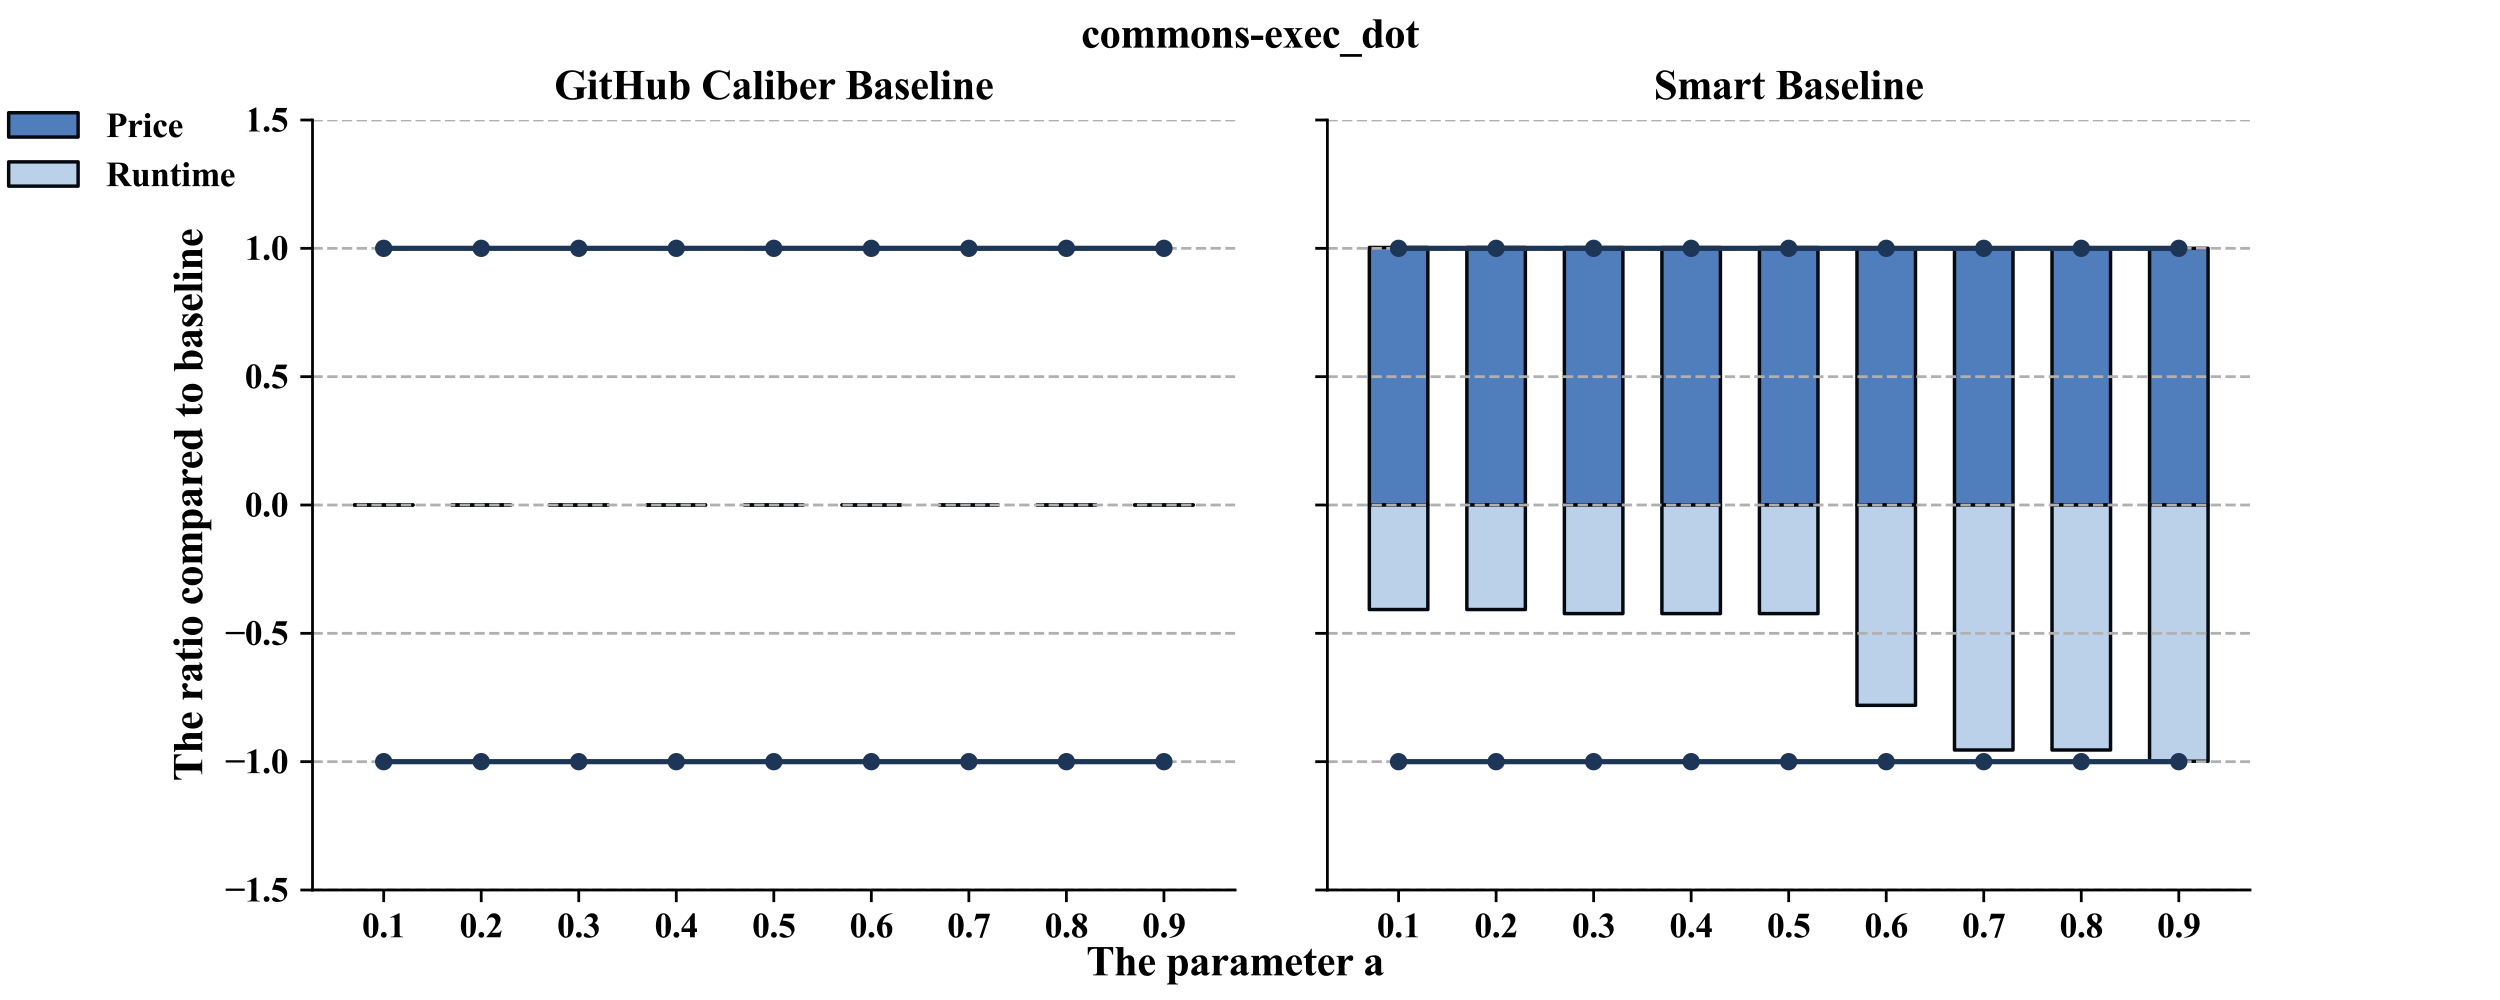 <?xml version="1.0" encoding="utf-8" standalone="no"?>
<!DOCTYPE svg PUBLIC "-//W3C//DTD SVG 1.1//EN"
  "http://www.w3.org/Graphics/SVG/1.1/DTD/svg11.dtd">
<svg xmlns:xlink="http://www.w3.org/1999/xlink" width="720pt" height="288pt" viewBox="0 0 720 288" xmlns="http://www.w3.org/2000/svg" version="1.1">
 <defs>
  <style type="text/css">*{stroke-linejoin: round; stroke-linecap: butt}</style>
 </defs>
 <g id="figure_1">
  <g id="patch_1">
   <path d="M 0 288 
L 720 288 
L 720 0 
L 0 0 
z
" style="fill: #ffffff"/>
  </g>
  <g id="axes_1">
   <g id="patch_2">
    <path d="M 90 256.32 
L 355.714 256.32 
L 355.714 34.56 
L 90 34.56 
z
" style="fill: #ffffff"/>
   </g>
   <g id="patch_3">
    <path d="M 102.078 145.44 
L 118.931 145.44 
L 118.931 145.44 
L 102.078 145.44 
z
" clip-path="url(#pc2ce4c2a63)" style="fill: #507dbc; stroke: #04080f; stroke-linejoin: miter"/>
   </g>
   <g id="patch_4">
    <path d="M 130.166 145.44 
L 147.019 145.44 
L 147.019 145.44 
L 130.166 145.44 
z
" clip-path="url(#pc2ce4c2a63)" style="fill: #507dbc; stroke: #04080f; stroke-linejoin: miter"/>
   </g>
   <g id="patch_5">
    <path d="M 158.254 145.44 
L 175.107 145.44 
L 175.107 145.44 
L 158.254 145.44 
z
" clip-path="url(#pc2ce4c2a63)" style="fill: #507dbc; stroke: #04080f; stroke-linejoin: miter"/>
   </g>
   <g id="patch_6">
    <path d="M 186.342 145.44 
L 203.195 145.44 
L 203.195 145.44 
L 186.342 145.44 
z
" clip-path="url(#pc2ce4c2a63)" style="fill: #507dbc; stroke: #04080f; stroke-linejoin: miter"/>
   </g>
   <g id="patch_7">
    <path d="M 214.431 145.44 
L 231.284 145.44 
L 231.284 145.44 
L 214.431 145.44 
z
" clip-path="url(#pc2ce4c2a63)" style="fill: #507dbc; stroke: #04080f; stroke-linejoin: miter"/>
   </g>
   <g id="patch_8">
    <path d="M 242.519 145.44 
L 259.372 145.44 
L 259.372 145.44 
L 242.519 145.44 
z
" clip-path="url(#pc2ce4c2a63)" style="fill: #507dbc; stroke: #04080f; stroke-linejoin: miter"/>
   </g>
   <g id="patch_9">
    <path d="M 270.607 145.44 
L 287.46 145.44 
L 287.46 145.44 
L 270.607 145.44 
z
" clip-path="url(#pc2ce4c2a63)" style="fill: #507dbc; stroke: #04080f; stroke-linejoin: miter"/>
   </g>
   <g id="patch_10">
    <path d="M 298.695 145.44 
L 315.548 145.44 
L 315.548 145.44 
L 298.695 145.44 
z
" clip-path="url(#pc2ce4c2a63)" style="fill: #507dbc; stroke: #04080f; stroke-linejoin: miter"/>
   </g>
   <g id="patch_11">
    <path d="M 326.783 145.44 
L 343.636 145.44 
L 343.636 145.44 
L 326.783 145.44 
z
" clip-path="url(#pc2ce4c2a63)" style="fill: #507dbc; stroke: #04080f; stroke-linejoin: miter"/>
   </g>
   <g id="patch_12">
    <path d="M 102.078 145.44 
L 118.931 145.44 
L 118.931 145.44 
L 102.078 145.44 
z
" clip-path="url(#pc2ce4c2a63)" style="fill: #bbd1ea; stroke: #04080f; stroke-linejoin: miter"/>
   </g>
   <g id="patch_13">
    <path d="M 130.166 145.44 
L 147.019 145.44 
L 147.019 145.44 
L 130.166 145.44 
z
" clip-path="url(#pc2ce4c2a63)" style="fill: #bbd1ea; stroke: #04080f; stroke-linejoin: miter"/>
   </g>
   <g id="patch_14">
    <path d="M 158.254 145.44 
L 175.107 145.44 
L 175.107 145.44 
L 158.254 145.44 
z
" clip-path="url(#pc2ce4c2a63)" style="fill: #bbd1ea; stroke: #04080f; stroke-linejoin: miter"/>
   </g>
   <g id="patch_15">
    <path d="M 186.342 145.44 
L 203.195 145.44 
L 203.195 145.44 
L 186.342 145.44 
z
" clip-path="url(#pc2ce4c2a63)" style="fill: #bbd1ea; stroke: #04080f; stroke-linejoin: miter"/>
   </g>
   <g id="patch_16">
    <path d="M 214.431 145.44 
L 231.284 145.44 
L 231.284 145.44 
L 214.431 145.44 
z
" clip-path="url(#pc2ce4c2a63)" style="fill: #bbd1ea; stroke: #04080f; stroke-linejoin: miter"/>
   </g>
   <g id="patch_17">
    <path d="M 242.519 145.44 
L 259.372 145.44 
L 259.372 145.44 
L 242.519 145.44 
z
" clip-path="url(#pc2ce4c2a63)" style="fill: #bbd1ea; stroke: #04080f; stroke-linejoin: miter"/>
   </g>
   <g id="patch_18">
    <path d="M 270.607 145.44 
L 287.46 145.44 
L 287.46 145.44 
L 270.607 145.44 
z
" clip-path="url(#pc2ce4c2a63)" style="fill: #bbd1ea; stroke: #04080f; stroke-linejoin: miter"/>
   </g>
   <g id="patch_19">
    <path d="M 298.695 145.44 
L 315.548 145.44 
L 315.548 145.44 
L 298.695 145.44 
z
" clip-path="url(#pc2ce4c2a63)" style="fill: #bbd1ea; stroke: #04080f; stroke-linejoin: miter"/>
   </g>
   <g id="patch_20">
    <path d="M 326.783 145.44 
L 343.636 145.44 
L 343.636 145.44 
L 326.783 145.44 
z
" clip-path="url(#pc2ce4c2a63)" style="fill: #bbd1ea; stroke: #04080f; stroke-linejoin: miter"/>
   </g>
   <g id="matplotlib.axis_1">
    <g id="xtick_1">
     <g id="line2d_1">
      <defs>
       <path id="me564fceb96" d="M 0 0 
L 0 3.5 
" style="stroke: #000000; stroke-width: 0.8"/>
      </defs>
      <g>
       <use xlink:href="#me564fceb96" x="110.504" y="256.32" style="stroke: #000000; stroke-width: 0.8"/>
      </g>
     </g>
     <g id="text_1">
      <!-- 0.1 -->
      <g transform="translate(104.254 269.942)scale(0.1 -0.1)">
       <defs>
        <path id="TimesNewRomanPS-BoldMT-30" d="M 2966 2119 
Q 2966 1484 2788 934 
Q 2681 597 2501 381 
Q 2322 166 2094 39 
Q 1866 -88 1597 -88 
Q 1291 -88 1044 68 
Q 797 225 606 516 
Q 469 728 366 1081 
Q 231 1559 231 2069 
Q 231 2759 425 3338 
Q 584 3816 909 4070 
Q 1234 4325 1597 4325 
Q 1966 4325 2286 4073 
Q 2606 3822 2756 3397 
Q 2966 2813 2966 2119 
z
M 2003 2125 
Q 2003 3238 1991 3422 
Q 1959 3856 1841 4009 
Q 1763 4109 1588 4109 
Q 1453 4109 1375 4034 
Q 1259 3925 1218 3648 
Q 1178 3372 1178 1719 
Q 1178 819 1241 513 
Q 1288 291 1375 216 
Q 1463 141 1606 141 
Q 1763 141 1841 241 
Q 1972 416 1991 781 
L 2003 2125 
z
" transform="scale(0.016)"/>
        <path id="TimesNewRomanPS-BoldMT-2e" d="M 800 963 
Q 1019 963 1170 809 
Q 1322 656 1322 441 
Q 1322 225 1169 73 
Q 1016 -78 800 -78 
Q 584 -78 432 73 
Q 281 225 281 441 
Q 281 656 432 809 
Q 584 963 800 963 
z
" transform="scale(0.016)"/>
        <path id="TimesNewRomanPS-BoldMT-31" d="M 2084 4325 
L 2084 859 
Q 2084 469 2118 361 
Q 2153 253 2262 184 
Q 2372 116 2613 116 
L 2709 116 
L 2709 0 
L 478 0 
L 478 116 
L 591 116 
Q 863 116 978 178 
Q 1094 241 1134 350 
Q 1175 459 1175 859 
L 1175 3056 
Q 1175 3350 1147 3423 
Q 1119 3497 1042 3548 
Q 966 3600 866 3600 
Q 706 3600 478 3500 
L 422 3613 
L 1981 4325 
L 2084 4325 
z
" transform="scale(0.016)"/>
       </defs>
       <use xlink:href="#TimesNewRomanPS-BoldMT-30"/>
       <use xlink:href="#TimesNewRomanPS-BoldMT-2e" x="50"/>
       <use xlink:href="#TimesNewRomanPS-BoldMT-31" x="75"/>
      </g>
     </g>
    </g>
    <g id="xtick_2">
     <g id="line2d_2">
      <g>
       <use xlink:href="#me564fceb96" x="138.593" y="256.32" style="stroke: #000000; stroke-width: 0.8"/>
      </g>
     </g>
     <g id="text_2">
      <!-- 0.2 -->
      <g transform="translate(132.343 269.942)scale(0.1 -0.1)">
       <defs>
        <path id="TimesNewRomanPS-BoldMT-32" d="M 2650 0 
L 156 0 
L 156 69 
Q 1303 1434 1548 1906 
Q 1794 2378 1794 2828 
Q 1794 3156 1591 3373 
Q 1388 3591 1094 3591 
Q 613 3591 347 3109 
L 231 3150 
Q 400 3750 744 4037 
Q 1088 4325 1538 4325 
Q 1859 4325 2125 4175 
Q 2391 4025 2541 3764 
Q 2691 3503 2691 3275 
Q 2691 2859 2459 2431 
Q 2144 1853 1081 819 
L 1997 819 
Q 2334 819 2436 847 
Q 2538 875 2603 942 
Q 2669 1009 2775 1225 
L 2888 1225 
L 2650 0 
z
" transform="scale(0.016)"/>
       </defs>
       <use xlink:href="#TimesNewRomanPS-BoldMT-30"/>
       <use xlink:href="#TimesNewRomanPS-BoldMT-2e" x="50"/>
       <use xlink:href="#TimesNewRomanPS-BoldMT-32" x="75"/>
      </g>
     </g>
    </g>
    <g id="xtick_3">
     <g id="line2d_3">
      <g>
       <use xlink:href="#me564fceb96" x="166.681" y="256.32" style="stroke: #000000; stroke-width: 0.8"/>
      </g>
     </g>
     <g id="text_3">
      <!-- 0.3 -->
      <g transform="translate(160.431 269.942)scale(0.1 -0.1)">
       <defs>
        <path id="TimesNewRomanPS-BoldMT-33" d="M 947 2125 
L 947 2234 
Q 1303 2338 1440 2427 
Q 1578 2516 1678 2698 
Q 1778 2881 1778 3069 
Q 1778 3328 1589 3514 
Q 1400 3700 1119 3700 
Q 681 3700 375 3238 
L 259 3278 
Q 484 3800 836 4062 
Q 1188 4325 1619 4325 
Q 2059 4325 2345 4056 
Q 2631 3788 2631 3428 
Q 2631 3194 2498 2976 
Q 2366 2759 2081 2594 
Q 2447 2416 2639 2155 
Q 2831 1894 2831 1500 
Q 2831 838 2351 373 
Q 1872 -91 1066 -91 
Q 528 -91 281 88 
Q 103 213 103 409 
Q 103 553 206 654 
Q 309 756 444 756 
Q 547 756 638 713 
Q 688 688 992 439 
Q 1297 191 1563 191 
Q 1794 191 1959 373 
Q 2125 556 2125 838 
Q 2125 1266 1825 1627 
Q 1525 1988 947 2125 
z
" transform="scale(0.016)"/>
       </defs>
       <use xlink:href="#TimesNewRomanPS-BoldMT-30"/>
       <use xlink:href="#TimesNewRomanPS-BoldMT-2e" x="50"/>
       <use xlink:href="#TimesNewRomanPS-BoldMT-33" x="75"/>
      </g>
     </g>
    </g>
    <g id="xtick_4">
     <g id="line2d_4">
      <g>
       <use xlink:href="#me564fceb96" x="194.769" y="256.32" style="stroke: #000000; stroke-width: 0.8"/>
      </g>
     </g>
     <g id="text_4">
      <!-- 0.4 -->
      <g transform="translate(188.519 269.942)scale(0.1 -0.1)">
       <defs>
        <path id="TimesNewRomanPS-BoldMT-34" d="M 159 1597 
L 2172 4325 
L 2553 4325 
L 2553 1597 
L 2941 1597 
L 2941 950 
L 2553 950 
L 2553 0 
L 1694 0 
L 1694 950 
L 159 950 
L 159 1597 
z
M 463 1597 
L 1694 1597 
L 1694 3269 
L 463 1597 
z
" transform="scale(0.016)"/>
       </defs>
       <use xlink:href="#TimesNewRomanPS-BoldMT-30"/>
       <use xlink:href="#TimesNewRomanPS-BoldMT-2e" x="50"/>
       <use xlink:href="#TimesNewRomanPS-BoldMT-34" x="75"/>
      </g>
     </g>
    </g>
    <g id="xtick_5">
     <g id="line2d_5">
      <g>
       <use xlink:href="#me564fceb96" x="222.857" y="256.32" style="stroke: #000000; stroke-width: 0.8"/>
      </g>
     </g>
     <g id="text_5">
      <!-- 0.5 -->
      <g transform="translate(216.607 269.942)scale(0.1 -0.1)">
       <defs>
        <path id="TimesNewRomanPS-BoldMT-35" d="M 975 4238 
L 2959 4238 
L 2644 3431 
L 975 3431 
L 816 3009 
Q 1894 2969 2475 2472 
Q 2953 2063 2953 1453 
Q 2953 1063 2731 689 
Q 2509 316 2106 114 
Q 1703 -88 1222 -88 
Q 703 -88 425 106 
Q 231 244 231 419 
Q 231 553 332 656 
Q 434 759 569 759 
Q 691 759 816 709 
Q 941 659 1244 447 
Q 1434 316 1572 266 
Q 1669 228 1791 228 
Q 2047 228 2226 415 
Q 2406 603 2406 866 
Q 2406 1416 1856 1759 
Q 1306 2103 469 2103 
Q 384 2103 216 2100 
L 975 4238 
z
" transform="scale(0.016)"/>
       </defs>
       <use xlink:href="#TimesNewRomanPS-BoldMT-30"/>
       <use xlink:href="#TimesNewRomanPS-BoldMT-2e" x="50"/>
       <use xlink:href="#TimesNewRomanPS-BoldMT-35" x="75"/>
      </g>
     </g>
    </g>
    <g id="xtick_6">
     <g id="line2d_6">
      <g>
       <use xlink:href="#me564fceb96" x="250.945" y="256.32" style="stroke: #000000; stroke-width: 0.8"/>
      </g>
     </g>
     <g id="text_6">
      <!-- 0.6 -->
      <g transform="translate(244.695 269.942)scale(0.1 -0.1)">
       <defs>
        <path id="TimesNewRomanPS-BoldMT-36" d="M 3006 4325 
L 3006 4238 
Q 2441 4094 2098 3867 
Q 1756 3641 1557 3317 
Q 1359 2994 1250 2516 
Q 1388 2609 1478 2638 
Q 1681 2700 1888 2700 
Q 2363 2700 2680 2354 
Q 2997 2009 2997 1413 
Q 2997 994 2825 644 
Q 2653 294 2337 103 
Q 2022 -88 1663 -88 
Q 1272 -88 940 126 
Q 609 341 423 753 
Q 238 1166 238 1650 
Q 238 2363 580 2977 
Q 922 3591 1551 3955 
Q 2181 4319 3006 4325 
z
M 1209 2263 
Q 1184 1831 1184 1631 
Q 1184 1200 1267 797 
Q 1350 394 1494 231 
Q 1597 116 1738 116 
Q 1881 116 1993 283 
Q 2106 450 2106 963 
Q 2106 1825 1897 2153 
Q 1763 2366 1534 2366 
Q 1409 2366 1209 2263 
z
" transform="scale(0.016)"/>
       </defs>
       <use xlink:href="#TimesNewRomanPS-BoldMT-30"/>
       <use xlink:href="#TimesNewRomanPS-BoldMT-2e" x="50"/>
       <use xlink:href="#TimesNewRomanPS-BoldMT-36" x="75"/>
      </g>
     </g>
    </g>
    <g id="xtick_7">
     <g id="line2d_7">
      <g>
       <use xlink:href="#me564fceb96" x="279.034" y="256.32" style="stroke: #000000; stroke-width: 0.8"/>
      </g>
     </g>
     <g id="text_7">
      <!-- 0.7 -->
      <g transform="translate(272.784 269.942)scale(0.1 -0.1)">
       <defs>
        <path id="TimesNewRomanPS-BoldMT-37" d="M 1134 -88 
L 2288 3409 
L 1409 3409 
Q 894 3409 634 3275 
Q 453 3181 334 2922 
L 216 2922 
L 522 4238 
L 3047 4238 
L 1625 -88 
L 1134 -88 
z
" transform="scale(0.016)"/>
       </defs>
       <use xlink:href="#TimesNewRomanPS-BoldMT-30"/>
       <use xlink:href="#TimesNewRomanPS-BoldMT-2e" x="50"/>
       <use xlink:href="#TimesNewRomanPS-BoldMT-37" x="75"/>
      </g>
     </g>
    </g>
    <g id="xtick_8">
     <g id="line2d_8">
      <g>
       <use xlink:href="#me564fceb96" x="307.122" y="256.32" style="stroke: #000000; stroke-width: 0.8"/>
      </g>
     </g>
     <g id="text_8">
      <!-- 0.8 -->
      <g transform="translate(300.872 269.942)scale(0.1 -0.1)">
       <defs>
        <path id="TimesNewRomanPS-BoldMT-38" d="M 2181 2394 
Q 2628 2066 2801 1783 
Q 2975 1500 2975 1134 
Q 2975 622 2589 267 
Q 2203 -88 1541 -88 
Q 913 -88 569 221 
Q 225 531 225 978 
Q 225 1319 423 1575 
Q 622 1831 1084 2044 
Q 581 2428 439 2672 
Q 297 2916 297 3238 
Q 297 3663 658 3986 
Q 1019 4309 1647 4309 
Q 2253 4309 2579 4023 
Q 2906 3738 2906 3338 
Q 2906 3038 2729 2808 
Q 2553 2578 2181 2394 
z
M 1944 2553 
Q 2059 2709 2115 2903 
Q 2172 3097 2172 3328 
Q 2172 3734 1997 3950 
Q 1866 4116 1634 4116 
Q 1425 4116 1278 3964 
Q 1131 3813 1131 3588 
Q 1131 3359 1295 3114 
Q 1459 2869 1944 2553 
z
M 1319 1894 
Q 1222 1806 1181 1734 
Q 1119 1625 1069 1415 
Q 1019 1206 1019 978 
Q 1019 684 1094 486 
Q 1169 288 1308 200 
Q 1447 113 1594 113 
Q 1822 113 1978 280 
Q 2134 447 2134 738 
Q 2134 1344 1319 1894 
z
" transform="scale(0.016)"/>
       </defs>
       <use xlink:href="#TimesNewRomanPS-BoldMT-30"/>
       <use xlink:href="#TimesNewRomanPS-BoldMT-2e" x="50"/>
       <use xlink:href="#TimesNewRomanPS-BoldMT-38" x="75"/>
      </g>
     </g>
    </g>
    <g id="xtick_9">
     <g id="line2d_9">
      <g>
       <use xlink:href="#me564fceb96" x="335.21" y="256.32" style="stroke: #000000; stroke-width: 0.8"/>
      </g>
     </g>
     <g id="text_9">
      <!-- 0.9 -->
      <g transform="translate(328.96 269.942)scale(0.1 -0.1)">
       <defs>
        <path id="TimesNewRomanPS-BoldMT-39" d="M 197 -88 
L 197 0 
Q 716 119 1077 350 
Q 1438 581 1648 922 
Q 1859 1263 1944 1706 
Q 1750 1606 1614 1567 
Q 1478 1528 1328 1528 
Q 847 1528 526 1875 
Q 206 2222 206 2825 
Q 206 3244 379 3592 
Q 553 3941 875 4133 
Q 1197 4325 1544 4325 
Q 1916 4325 2247 4112 
Q 2578 3900 2775 3497 
Q 2972 3094 2972 2578 
Q 2972 1909 2651 1296 
Q 2331 684 1697 314 
Q 1063 -56 197 -88 
z
M 1991 1969 
Q 2022 2319 2022 2584 
Q 2022 3153 1891 3644 
Q 1816 3916 1669 4044 
Q 1591 4113 1466 4113 
Q 1309 4113 1222 3978 
Q 1100 3794 1100 3275 
Q 1100 2409 1306 2081 
Q 1441 1869 1669 1869 
Q 1791 1869 1991 1969 
z
" transform="scale(0.016)"/>
       </defs>
       <use xlink:href="#TimesNewRomanPS-BoldMT-30"/>
       <use xlink:href="#TimesNewRomanPS-BoldMT-2e" x="50"/>
       <use xlink:href="#TimesNewRomanPS-BoldMT-39" x="75"/>
      </g>
     </g>
    </g>
    <g id="text_10">
     <!-- The parameter a -->
     <g transform="translate(312.831 280.898)scale(0.12 -0.12)">
      <defs>
       <path id="TimesNewRomanPS-BoldMT-54" d="M 4038 4238 
L 4038 3091 
L 3925 3091 
Q 3825 3488 3703 3661 
Q 3581 3834 3369 3938 
Q 3250 3994 2953 3994 
L 2638 3994 
L 2638 725 
Q 2638 400 2673 319 
Q 2709 238 2814 177 
Q 2919 116 3100 116 
L 3241 116 
L 3241 0 
L 1022 0 
L 1022 116 
L 1163 116 
Q 1347 116 1459 181 
Q 1541 225 1588 331 
Q 1622 406 1622 725 
L 1622 3994 
L 1316 3994 
Q 888 3994 694 3813 
Q 422 3559 350 3091 
L 231 3091 
L 231 4238 
L 4038 4238 
z
" transform="scale(0.016)"/>
       <path id="TimesNewRomanPS-BoldMT-68" d="M 1409 4238 
L 1409 2547 
Q 1650 2800 1850 2904 
Q 2050 3009 2266 3009 
Q 2541 3009 2736 2853 
Q 2931 2697 2995 2486 
Q 3059 2275 3059 1775 
L 3059 634 
Q 3059 300 3121 217 
Q 3184 134 3375 113 
L 3375 0 
L 1894 0 
L 1894 113 
Q 2050 134 2128 238 
Q 2184 319 2184 634 
L 2184 1938 
Q 2184 2300 2156 2392 
Q 2128 2484 2061 2536 
Q 1994 2588 1909 2588 
Q 1784 2588 1665 2502 
Q 1547 2416 1409 2200 
L 1409 634 
Q 1409 322 1456 244 
Q 1516 138 1700 113 
L 1700 0 
L 219 0 
L 219 113 
Q 403 131 481 231 
Q 534 300 534 634 
L 534 3603 
Q 534 3934 473 4015 
Q 413 4097 219 4122 
L 219 4238 
L 1409 4238 
z
" transform="scale(0.016)"/>
       <path id="TimesNewRomanPS-BoldMT-65" d="M 2691 1566 
L 1088 1566 
Q 1116 984 1397 647 
Q 1613 388 1916 388 
Q 2103 388 2256 492 
Q 2409 597 2584 869 
L 2691 800 
Q 2453 316 2165 114 
Q 1878 -88 1500 -88 
Q 850 -88 516 413 
Q 247 816 247 1413 
Q 247 2144 642 2576 
Q 1038 3009 1569 3009 
Q 2013 3009 2339 2645 
Q 2666 2281 2691 1566 
z
M 1922 1775 
Q 1922 2278 1867 2465 
Q 1813 2653 1697 2750 
Q 1631 2806 1522 2806 
Q 1359 2806 1256 2647 
Q 1072 2369 1072 1884 
L 1072 1775 
L 1922 1775 
z
" transform="scale(0.016)"/>
       <path id="TimesNewRomanPS-BoldMT-20" transform="scale(0.016)"/>
       <path id="TimesNewRomanPS-BoldMT-70" d="M 1347 297 
L 1347 -791 
Q 1347 -1016 1383 -1097 
Q 1419 -1178 1494 -1215 
Q 1569 -1253 1788 -1253 
L 1788 -1369 
L 122 -1369 
L 122 -1253 
Q 316 -1247 409 -1144 
Q 472 -1072 472 -772 
L 472 2313 
Q 472 2622 400 2708 
Q 328 2794 122 2806 
L 122 2922 
L 1347 2922 
L 1347 2538 
Q 1500 2763 1659 2863 
Q 1888 3009 2156 3009 
Q 2478 3009 2742 2806 
Q 3006 2603 3143 2245 
Q 3281 1888 3281 1475 
Q 3281 1031 3139 664 
Q 2997 297 2726 104 
Q 2456 -88 2125 -88 
Q 1884 -88 1675 19 
Q 1519 100 1347 297 
z
M 1347 613 
Q 1616 231 1922 231 
Q 2091 231 2200 409 
Q 2363 672 2363 1409 
Q 2363 2166 2184 2444 
Q 2066 2628 1866 2628 
Q 1550 2628 1347 2172 
L 1347 613 
z
" transform="scale(0.016)"/>
       <path id="TimesNewRomanPS-BoldMT-61" d="M 1828 431 
Q 1294 -41 869 -41 
Q 619 -41 453 123 
Q 288 288 288 534 
Q 288 869 575 1136 
Q 863 1403 1828 1847 
L 1828 2141 
Q 1828 2472 1792 2558 
Q 1756 2644 1656 2708 
Q 1556 2772 1431 2772 
Q 1228 2772 1097 2681 
Q 1016 2625 1016 2550 
Q 1016 2484 1103 2388 
Q 1222 2253 1222 2128 
Q 1222 1975 1108 1867 
Q 994 1759 809 1759 
Q 613 1759 480 1878 
Q 347 1997 347 2156 
Q 347 2381 525 2586 
Q 703 2791 1022 2900 
Q 1341 3009 1684 3009 
Q 2100 3009 2342 2832 
Q 2584 2656 2656 2450 
Q 2700 2319 2700 1847 
L 2700 713 
Q 2700 513 2715 461 
Q 2731 409 2762 384 
Q 2794 359 2834 359 
Q 2916 359 3000 475 
L 3094 400 
Q 2938 169 2770 64 
Q 2603 -41 2391 -41 
Q 2141 -41 2000 76 
Q 1859 194 1828 431 
z
M 1828 659 
L 1828 1638 
Q 1450 1416 1266 1163 
Q 1144 994 1144 822 
Q 1144 678 1247 569 
Q 1325 484 1466 484 
Q 1622 484 1828 659 
z
" transform="scale(0.016)"/>
       <path id="TimesNewRomanPS-BoldMT-72" d="M 1428 2922 
L 1428 2259 
Q 1719 2713 1937 2861 
Q 2156 3009 2359 3009 
Q 2534 3009 2639 2901 
Q 2744 2794 2744 2597 
Q 2744 2388 2642 2272 
Q 2541 2156 2397 2156 
Q 2231 2156 2109 2262 
Q 1988 2369 1966 2381 
Q 1934 2400 1894 2400 
Q 1803 2400 1722 2331 
Q 1594 2225 1528 2028 
Q 1428 1725 1428 1359 
L 1428 688 
L 1431 513 
Q 1431 334 1453 284 
Q 1491 200 1564 161 
Q 1638 122 1813 113 
L 1813 0 
L 234 0 
L 234 113 
Q 425 128 492 217 
Q 559 306 559 688 
L 559 2303 
Q 559 2553 534 2622 
Q 503 2709 443 2750 
Q 384 2791 234 2806 
L 234 2922 
L 1428 2922 
z
" transform="scale(0.016)"/>
       <path id="TimesNewRomanPS-BoldMT-6d" d="M 1428 2922 
L 1428 2538 
Q 1669 2800 1873 2904 
Q 2078 3009 2322 3009 
Q 2603 3009 2793 2878 
Q 2984 2747 3088 2478 
Q 3338 2759 3567 2884 
Q 3797 3009 4047 3009 
Q 4350 3009 4529 2870 
Q 4709 2731 4779 2517 
Q 4850 2303 4850 1834 
L 4850 638 
Q 4850 300 4911 219 
Q 4972 138 5166 113 
L 5166 0 
L 3656 0 
L 3656 113 
Q 3834 128 3919 250 
Q 3975 334 3975 638 
L 3975 1894 
Q 3975 2284 3944 2390 
Q 3913 2497 3845 2548 
Q 3778 2600 3688 2600 
Q 3553 2600 3415 2501 
Q 3278 2403 3138 2206 
L 3138 638 
Q 3138 322 3191 241 
Q 3263 125 3466 113 
L 3466 0 
L 1953 0 
L 1953 113 
Q 2075 119 2145 173 
Q 2216 228 2239 304 
Q 2263 381 2263 638 
L 2263 1894 
Q 2263 2291 2231 2391 
Q 2200 2491 2126 2547 
Q 2053 2603 1969 2603 
Q 1844 2603 1741 2538 
Q 1594 2441 1428 2206 
L 1428 638 
Q 1428 328 1489 229 
Q 1550 131 1744 113 
L 1744 0 
L 238 0 
L 238 113 
Q 422 131 500 231 
Q 553 300 553 638 
L 553 2288 
Q 553 2619 492 2700 
Q 431 2781 238 2806 
L 238 2922 
L 1428 2922 
z
" transform="scale(0.016)"/>
       <path id="TimesNewRomanPS-BoldMT-74" d="M 1375 3991 
L 1375 2922 
L 2069 2922 
L 2069 2613 
L 1375 2613 
L 1375 809 
Q 1375 556 1398 482 
Q 1422 409 1481 364 
Q 1541 319 1591 319 
Q 1794 319 1975 628 
L 2069 559 
Q 1816 -41 1247 -41 
Q 969 -41 776 114 
Q 584 269 531 459 
Q 500 566 500 1034 
L 500 2613 
L 119 2613 
L 119 2722 
Q 513 3000 789 3306 
Q 1066 3613 1272 3991 
L 1375 3991 
z
" transform="scale(0.016)"/>
      </defs>
      <use xlink:href="#TimesNewRomanPS-BoldMT-54"/>
      <use xlink:href="#TimesNewRomanPS-BoldMT-68" x="66.699"/>
      <use xlink:href="#TimesNewRomanPS-BoldMT-65" x="122.314"/>
      <use xlink:href="#TimesNewRomanPS-BoldMT-20" x="166.699"/>
      <use xlink:href="#TimesNewRomanPS-BoldMT-70" x="191.699"/>
      <use xlink:href="#TimesNewRomanPS-BoldMT-61" x="247.314"/>
      <use xlink:href="#TimesNewRomanPS-BoldMT-72" x="297.314"/>
      <use xlink:href="#TimesNewRomanPS-BoldMT-61" x="341.699"/>
      <use xlink:href="#TimesNewRomanPS-BoldMT-6d" x="391.699"/>
      <use xlink:href="#TimesNewRomanPS-BoldMT-65" x="475"/>
      <use xlink:href="#TimesNewRomanPS-BoldMT-74" x="519.385"/>
      <use xlink:href="#TimesNewRomanPS-BoldMT-65" x="552.686"/>
      <use xlink:href="#TimesNewRomanPS-BoldMT-72" x="597.07"/>
      <use xlink:href="#TimesNewRomanPS-BoldMT-20" x="639.705"/>
      <use xlink:href="#TimesNewRomanPS-BoldMT-61" x="664.705"/>
     </g>
    </g>
   </g>
   <g id="matplotlib.axis_2">
    <g id="ytick_1">
     <g id="line2d_10">
      <path d="M 90 256.32 
L 355.714 256.32 
" clip-path="url(#pc2ce4c2a63)" style="fill: none; stroke-dasharray: 2.96,1.28; stroke-dashoffset: 0; stroke: #b0b0b0; stroke-width: 0.8"/>
     </g>
     <g id="line2d_11">
      <defs>
       <path id="mebe87eff6c" d="M 0 0 
L -3.5 0 
" style="stroke: #000000; stroke-width: 0.8"/>
      </defs>
      <g>
       <use xlink:href="#mebe87eff6c" x="90" y="256.32" style="stroke: #000000; stroke-width: 0.8"/>
      </g>
     </g>
     <g id="text_11">
      <!-- −1.5 -->
      <g transform="translate(64.802 259.631)scale(0.1 -0.1)">
       <defs>
        <path id="TimesNewRomanPS-BoldMT-2212" d="M 125 2325 
L 3541 2325 
L 3541 1913 
L 125 1913 
L 125 2325 
z
" transform="scale(0.016)"/>
       </defs>
       <use xlink:href="#TimesNewRomanPS-BoldMT-2212"/>
       <use xlink:href="#TimesNewRomanPS-BoldMT-31" x="56.982"/>
       <use xlink:href="#TimesNewRomanPS-BoldMT-2e" x="106.982"/>
       <use xlink:href="#TimesNewRomanPS-BoldMT-35" x="131.982"/>
      </g>
     </g>
    </g>
    <g id="ytick_2">
     <g id="line2d_12">
      <path d="M 90 219.36 
L 355.714 219.36 
" clip-path="url(#pc2ce4c2a63)" style="fill: none; stroke-dasharray: 2.96,1.28; stroke-dashoffset: 0; stroke: #b0b0b0; stroke-width: 0.8"/>
     </g>
     <g id="line2d_13">
      <g>
       <use xlink:href="#mebe87eff6c" x="90" y="219.36" style="stroke: #000000; stroke-width: 0.8"/>
      </g>
     </g>
     <g id="text_12">
      <!-- −1.0 -->
      <g transform="translate(64.802 222.671)scale(0.1 -0.1)">
       <use xlink:href="#TimesNewRomanPS-BoldMT-2212"/>
       <use xlink:href="#TimesNewRomanPS-BoldMT-31" x="56.982"/>
       <use xlink:href="#TimesNewRomanPS-BoldMT-2e" x="106.982"/>
       <use xlink:href="#TimesNewRomanPS-BoldMT-30" x="131.982"/>
      </g>
     </g>
    </g>
    <g id="ytick_3">
     <g id="line2d_14">
      <path d="M 90 182.4 
L 355.714 182.4 
" clip-path="url(#pc2ce4c2a63)" style="fill: none; stroke-dasharray: 2.96,1.28; stroke-dashoffset: 0; stroke: #b0b0b0; stroke-width: 0.8"/>
     </g>
     <g id="line2d_15">
      <g>
       <use xlink:href="#mebe87eff6c" x="90" y="182.4" style="stroke: #000000; stroke-width: 0.8"/>
      </g>
     </g>
     <g id="text_13">
      <!-- −0.5 -->
      <g transform="translate(64.802 185.711)scale(0.1 -0.1)">
       <use xlink:href="#TimesNewRomanPS-BoldMT-2212"/>
       <use xlink:href="#TimesNewRomanPS-BoldMT-30" x="56.982"/>
       <use xlink:href="#TimesNewRomanPS-BoldMT-2e" x="106.982"/>
       <use xlink:href="#TimesNewRomanPS-BoldMT-35" x="131.982"/>
      </g>
     </g>
    </g>
    <g id="ytick_4">
     <g id="line2d_16">
      <path d="M 90 145.44 
L 355.714 145.44 
" clip-path="url(#pc2ce4c2a63)" style="fill: none; stroke-dasharray: 2.96,1.28; stroke-dashoffset: 0; stroke: #b0b0b0; stroke-width: 0.8"/>
     </g>
     <g id="line2d_17">
      <g>
       <use xlink:href="#mebe87eff6c" x="90" y="145.44" style="stroke: #000000; stroke-width: 0.8"/>
      </g>
     </g>
     <g id="text_14">
      <!-- 0.0 -->
      <g transform="translate(70.5 148.751)scale(0.1 -0.1)">
       <use xlink:href="#TimesNewRomanPS-BoldMT-30"/>
       <use xlink:href="#TimesNewRomanPS-BoldMT-2e" x="50"/>
       <use xlink:href="#TimesNewRomanPS-BoldMT-30" x="75"/>
      </g>
     </g>
    </g>
    <g id="ytick_5">
     <g id="line2d_18">
      <path d="M 90 108.48 
L 355.714 108.48 
" clip-path="url(#pc2ce4c2a63)" style="fill: none; stroke-dasharray: 2.96,1.28; stroke-dashoffset: 0; stroke: #b0b0b0; stroke-width: 0.8"/>
     </g>
     <g id="line2d_19">
      <g>
       <use xlink:href="#mebe87eff6c" x="90" y="108.48" style="stroke: #000000; stroke-width: 0.8"/>
      </g>
     </g>
     <g id="text_15">
      <!-- 0.5 -->
      <g transform="translate(70.5 111.791)scale(0.1 -0.1)">
       <use xlink:href="#TimesNewRomanPS-BoldMT-30"/>
       <use xlink:href="#TimesNewRomanPS-BoldMT-2e" x="50"/>
       <use xlink:href="#TimesNewRomanPS-BoldMT-35" x="75"/>
      </g>
     </g>
    </g>
    <g id="ytick_6">
     <g id="line2d_20">
      <path d="M 90 71.52 
L 355.714 71.52 
" clip-path="url(#pc2ce4c2a63)" style="fill: none; stroke-dasharray: 2.96,1.28; stroke-dashoffset: 0; stroke: #b0b0b0; stroke-width: 0.8"/>
     </g>
     <g id="line2d_21">
      <g>
       <use xlink:href="#mebe87eff6c" x="90" y="71.52" style="stroke: #000000; stroke-width: 0.8"/>
      </g>
     </g>
     <g id="text_16">
      <!-- 1.0 -->
      <g transform="translate(70.5 74.831)scale(0.1 -0.1)">
       <use xlink:href="#TimesNewRomanPS-BoldMT-31"/>
       <use xlink:href="#TimesNewRomanPS-BoldMT-2e" x="50"/>
       <use xlink:href="#TimesNewRomanPS-BoldMT-30" x="75"/>
      </g>
     </g>
    </g>
    <g id="ytick_7">
     <g id="line2d_22">
      <path d="M 90 34.56 
L 355.714 34.56 
" clip-path="url(#pc2ce4c2a63)" style="fill: none; stroke-dasharray: 2.96,1.28; stroke-dashoffset: 0; stroke: #b0b0b0; stroke-width: 0.8"/>
     </g>
     <g id="line2d_23">
      <g>
       <use xlink:href="#mebe87eff6c" x="90" y="34.56" style="stroke: #000000; stroke-width: 0.8"/>
      </g>
     </g>
     <g id="text_17">
      <!-- 1.5 -->
      <g transform="translate(70.5 37.871)scale(0.1 -0.1)">
       <use xlink:href="#TimesNewRomanPS-BoldMT-31"/>
       <use xlink:href="#TimesNewRomanPS-BoldMT-2e" x="50"/>
       <use xlink:href="#TimesNewRomanPS-BoldMT-35" x="75"/>
      </g>
     </g>
    </g>
    <g id="text_18">
     <!-- The ratio compared to baseline -->
     <g transform="translate(58.235 224.993)rotate(-90)scale(0.12 -0.12)">
      <defs>
       <path id="TimesNewRomanPS-BoldMT-69" d="M 919 4338 
Q 1122 4338 1262 4195 
Q 1403 4053 1403 3853 
Q 1403 3653 1261 3512 
Q 1119 3372 919 3372 
Q 719 3372 578 3512 
Q 438 3653 438 3853 
Q 438 4053 578 4195 
Q 719 4338 919 4338 
z
M 1356 2922 
L 1356 606 
Q 1356 297 1428 211 
Q 1500 125 1709 113 
L 1709 0 
L 131 0 
L 131 113 
Q 325 119 419 225 
Q 481 297 481 606 
L 481 2313 
Q 481 2622 409 2708 
Q 338 2794 131 2806 
L 131 2922 
L 1356 2922 
z
" transform="scale(0.016)"/>
       <path id="TimesNewRomanPS-BoldMT-6f" d="M 1594 3009 
Q 1975 3009 2303 2812 
Q 2631 2616 2801 2253 
Q 2972 1891 2972 1459 
Q 2972 838 2656 419 
Q 2275 -88 1603 -88 
Q 944 -88 587 375 
Q 231 838 231 1447 
Q 231 2075 595 2542 
Q 959 3009 1594 3009 
z
M 1606 2788 
Q 1447 2788 1333 2667 
Q 1219 2547 1183 2192 
Q 1147 1838 1147 1206 
Q 1147 872 1191 581 
Q 1225 359 1337 243 
Q 1450 128 1594 128 
Q 1734 128 1828 206 
Q 1950 313 1991 503 
Q 2053 800 2053 1703 
Q 2053 2234 1993 2432 
Q 1934 2631 1819 2722 
Q 1738 2788 1606 2788 
z
" transform="scale(0.016)"/>
       <path id="TimesNewRomanPS-BoldMT-63" d="M 2600 753 
L 2697 678 
Q 2491 291 2183 101 
Q 1875 -88 1528 -88 
Q 944 -88 594 353 
Q 244 794 244 1413 
Q 244 2009 563 2463 
Q 947 3009 1622 3009 
Q 2075 3009 2342 2781 
Q 2609 2553 2609 2272 
Q 2609 2094 2501 1987 
Q 2394 1881 2219 1881 
Q 2034 1881 1914 2003 
Q 1794 2125 1766 2438 
Q 1747 2634 1675 2713 
Q 1603 2791 1506 2791 
Q 1356 2791 1250 2631 
Q 1088 2391 1088 1894 
Q 1088 1481 1219 1104 
Q 1350 728 1578 544 
Q 1750 409 1984 409 
Q 2138 409 2275 481 
Q 2413 553 2600 753 
z
" transform="scale(0.016)"/>
       <path id="TimesNewRomanPS-BoldMT-64" d="M 3056 4238 
L 3056 875 
Q 3056 534 3075 472 
Q 3100 369 3170 319 
Q 3241 269 3416 256 
L 3416 153 
L 2181 -88 
L 2181 375 
Q 1959 106 1786 9 
Q 1613 -88 1394 -88 
Q 834 -88 509 413 
Q 247 819 247 1409 
Q 247 1881 409 2254 
Q 572 2628 855 2818 
Q 1138 3009 1463 3009 
Q 1672 3009 1834 2928 
Q 1997 2847 2181 2644 
L 2181 3525 
Q 2181 3859 2153 3928 
Q 2116 4019 2041 4062 
Q 1966 4106 1759 4106 
L 1759 4238 
L 3056 4238 
z
M 2181 2256 
Q 1950 2700 1616 2700 
Q 1500 2700 1425 2638 
Q 1309 2541 1236 2297 
Q 1163 2053 1163 1550 
Q 1163 997 1244 731 
Q 1325 466 1466 347 
Q 1538 288 1663 288 
Q 1938 288 2181 719 
L 2181 2256 
z
" transform="scale(0.016)"/>
       <path id="TimesNewRomanPS-BoldMT-62" d="M 1347 4238 
L 1347 2628 
Q 1716 3009 2153 3009 
Q 2453 3009 2718 2832 
Q 2984 2656 3134 2331 
Q 3284 2006 3284 1581 
Q 3284 1103 3093 712 
Q 2903 322 2584 117 
Q 2266 -88 1856 -88 
Q 1619 -88 1434 -12 
Q 1250 63 1072 231 
L 588 -84 
L 481 -84 
L 481 3631 
Q 481 3884 459 3944 
Q 428 4031 361 4073 
Q 294 4116 134 4122 
L 134 4238 
L 1347 4238 
z
M 1347 2350 
L 1347 1050 
Q 1347 653 1366 544 
Q 1397 359 1515 245 
Q 1634 131 1819 131 
Q 1978 131 2092 222 
Q 2206 313 2282 581 
Q 2359 850 2359 1550 
Q 2359 2222 2191 2472 
Q 2069 2653 1863 2653 
Q 1594 2653 1347 2350 
z
" transform="scale(0.016)"/>
       <path id="TimesNewRomanPS-BoldMT-73" d="M 2063 3003 
L 2109 2006 
L 2003 2006 
Q 1813 2450 1608 2612 
Q 1403 2775 1200 2775 
Q 1072 2775 981 2689 
Q 891 2603 891 2491 
Q 891 2406 953 2328 
Q 1053 2200 1512 1889 
Q 1972 1578 2117 1361 
Q 2263 1144 2263 875 
Q 2263 631 2141 397 
Q 2019 163 1797 37 
Q 1575 -88 1306 -88 
Q 1097 -88 747 44 
Q 653 78 619 78 
Q 516 78 447 -78 
L 344 -78 
L 294 972 
L 400 972 
Q 541 559 786 353 
Q 1031 147 1250 147 
Q 1400 147 1495 239 
Q 1591 331 1591 463 
Q 1591 613 1497 722 
Q 1403 831 1078 1053 
Q 600 1384 459 1559 
Q 253 1816 253 2125 
Q 253 2463 486 2736 
Q 719 3009 1159 3009 
Q 1397 3009 1619 2894 
Q 1703 2847 1756 2847 
Q 1813 2847 1847 2870 
Q 1881 2894 1956 3003 
L 2063 3003 
z
" transform="scale(0.016)"/>
       <path id="TimesNewRomanPS-BoldMT-6c" d="M 1359 4238 
L 1359 606 
Q 1359 297 1431 211 
Q 1503 125 1713 113 
L 1713 0 
L 134 0 
L 134 113 
Q 328 119 422 225 
Q 484 297 484 606 
L 484 3631 
Q 484 3938 412 4023 
Q 341 4109 134 4122 
L 134 4238 
L 1359 4238 
z
" transform="scale(0.016)"/>
       <path id="TimesNewRomanPS-BoldMT-6e" d="M 1409 2922 
L 1409 2544 
Q 1634 2788 1840 2898 
Q 2047 3009 2284 3009 
Q 2569 3009 2756 2851 
Q 2944 2694 3006 2459 
Q 3056 2281 3056 1775 
L 3056 638 
Q 3056 300 3117 217 
Q 3178 134 3372 113 
L 3372 0 
L 1894 0 
L 1894 113 
Q 2059 134 2131 250 
Q 2181 328 2181 638 
L 2181 1938 
Q 2181 2297 2153 2390 
Q 2125 2484 2058 2536 
Q 1991 2588 1909 2588 
Q 1641 2588 1409 2203 
L 1409 638 
Q 1409 309 1470 221 
Q 1531 134 1697 113 
L 1697 0 
L 219 0 
L 219 113 
Q 403 131 481 231 
Q 534 300 534 638 
L 534 2288 
Q 534 2619 473 2700 
Q 413 2781 219 2806 
L 219 2922 
L 1409 2922 
z
" transform="scale(0.016)"/>
      </defs>
      <use xlink:href="#TimesNewRomanPS-BoldMT-54"/>
      <use xlink:href="#TimesNewRomanPS-BoldMT-68" x="66.699"/>
      <use xlink:href="#TimesNewRomanPS-BoldMT-65" x="122.314"/>
      <use xlink:href="#TimesNewRomanPS-BoldMT-20" x="166.699"/>
      <use xlink:href="#TimesNewRomanPS-BoldMT-72" x="191.699"/>
      <use xlink:href="#TimesNewRomanPS-BoldMT-61" x="236.084"/>
      <use xlink:href="#TimesNewRomanPS-BoldMT-74" x="286.084"/>
      <use xlink:href="#TimesNewRomanPS-BoldMT-69" x="319.385"/>
      <use xlink:href="#TimesNewRomanPS-BoldMT-6f" x="347.168"/>
      <use xlink:href="#TimesNewRomanPS-BoldMT-20" x="397.168"/>
      <use xlink:href="#TimesNewRomanPS-BoldMT-63" x="422.168"/>
      <use xlink:href="#TimesNewRomanPS-BoldMT-6f" x="466.553"/>
      <use xlink:href="#TimesNewRomanPS-BoldMT-6d" x="516.553"/>
      <use xlink:href="#TimesNewRomanPS-BoldMT-70" x="599.854"/>
      <use xlink:href="#TimesNewRomanPS-BoldMT-61" x="655.469"/>
      <use xlink:href="#TimesNewRomanPS-BoldMT-72" x="705.469"/>
      <use xlink:href="#TimesNewRomanPS-BoldMT-65" x="748.104"/>
      <use xlink:href="#TimesNewRomanPS-BoldMT-64" x="792.488"/>
      <use xlink:href="#TimesNewRomanPS-BoldMT-20" x="848.104"/>
      <use xlink:href="#TimesNewRomanPS-BoldMT-74" x="873.104"/>
      <use xlink:href="#TimesNewRomanPS-BoldMT-6f" x="906.404"/>
      <use xlink:href="#TimesNewRomanPS-BoldMT-20" x="956.404"/>
      <use xlink:href="#TimesNewRomanPS-BoldMT-62" x="981.404"/>
      <use xlink:href="#TimesNewRomanPS-BoldMT-61" x="1037.02"/>
      <use xlink:href="#TimesNewRomanPS-BoldMT-73" x="1087.02"/>
      <use xlink:href="#TimesNewRomanPS-BoldMT-65" x="1125.936"/>
      <use xlink:href="#TimesNewRomanPS-BoldMT-6c" x="1170.32"/>
      <use xlink:href="#TimesNewRomanPS-BoldMT-69" x="1198.104"/>
      <use xlink:href="#TimesNewRomanPS-BoldMT-6e" x="1225.887"/>
      <use xlink:href="#TimesNewRomanPS-BoldMT-65" x="1281.502"/>
     </g>
    </g>
   </g>
   <g id="line2d_24">
    <path d="M 110.504 71.52 
L 138.593 71.52 
L 166.681 71.52 
L 194.769 71.52 
L 222.857 71.52 
L 250.945 71.52 
L 279.034 71.52 
L 307.122 71.52 
L 335.21 71.52 
" clip-path="url(#pc2ce4c2a63)" style="fill: none; stroke: #1d3557; stroke-width: 1.5; stroke-linecap: square"/>
    <defs>
     <path id="m1a1832512b" d="M 0 2 
C 0.53 2 1.039 1.789 1.414 1.414 
C 1.789 1.039 2 0.53 2 0 
C 2 -0.53 1.789 -1.039 1.414 -1.414 
C 1.039 -1.789 0.53 -2 0 -2 
C -0.53 -2 -1.039 -1.789 -1.414 -1.414 
C -1.789 -1.039 -2 -0.53 -2 0 
C -2 0.53 -1.789 1.039 -1.414 1.414 
C -1.039 1.789 -0.53 2 0 2 
z
" style="stroke: #1d3557"/>
    </defs>
    <g clip-path="url(#pc2ce4c2a63)">
     <use xlink:href="#m1a1832512b" x="110.504" y="71.52" style="fill: #1d3557; stroke: #1d3557"/>
     <use xlink:href="#m1a1832512b" x="138.593" y="71.52" style="fill: #1d3557; stroke: #1d3557"/>
     <use xlink:href="#m1a1832512b" x="166.681" y="71.52" style="fill: #1d3557; stroke: #1d3557"/>
     <use xlink:href="#m1a1832512b" x="194.769" y="71.52" style="fill: #1d3557; stroke: #1d3557"/>
     <use xlink:href="#m1a1832512b" x="222.857" y="71.52" style="fill: #1d3557; stroke: #1d3557"/>
     <use xlink:href="#m1a1832512b" x="250.945" y="71.52" style="fill: #1d3557; stroke: #1d3557"/>
     <use xlink:href="#m1a1832512b" x="279.034" y="71.52" style="fill: #1d3557; stroke: #1d3557"/>
     <use xlink:href="#m1a1832512b" x="307.122" y="71.52" style="fill: #1d3557; stroke: #1d3557"/>
     <use xlink:href="#m1a1832512b" x="335.21" y="71.52" style="fill: #1d3557; stroke: #1d3557"/>
    </g>
   </g>
   <g id="line2d_25">
    <path d="M 110.504 219.36 
L 138.593 219.36 
L 166.681 219.36 
L 194.769 219.36 
L 222.857 219.36 
L 250.945 219.36 
L 279.034 219.36 
L 307.122 219.36 
L 335.21 219.36 
" clip-path="url(#pc2ce4c2a63)" style="fill: none; stroke: #1d3557; stroke-width: 1.5; stroke-linecap: square"/>
    <g clip-path="url(#pc2ce4c2a63)">
     <use xlink:href="#m1a1832512b" x="110.504" y="219.36" style="fill: #1d3557; stroke: #1d3557"/>
     <use xlink:href="#m1a1832512b" x="138.593" y="219.36" style="fill: #1d3557; stroke: #1d3557"/>
     <use xlink:href="#m1a1832512b" x="166.681" y="219.36" style="fill: #1d3557; stroke: #1d3557"/>
     <use xlink:href="#m1a1832512b" x="194.769" y="219.36" style="fill: #1d3557; stroke: #1d3557"/>
     <use xlink:href="#m1a1832512b" x="222.857" y="219.36" style="fill: #1d3557; stroke: #1d3557"/>
     <use xlink:href="#m1a1832512b" x="250.945" y="219.36" style="fill: #1d3557; stroke: #1d3557"/>
     <use xlink:href="#m1a1832512b" x="279.034" y="219.36" style="fill: #1d3557; stroke: #1d3557"/>
     <use xlink:href="#m1a1832512b" x="307.122" y="219.36" style="fill: #1d3557; stroke: #1d3557"/>
     <use xlink:href="#m1a1832512b" x="335.21" y="219.36" style="fill: #1d3557; stroke: #1d3557"/>
    </g>
   </g>
   <g id="patch_21">
    <path d="M 90 256.32 
L 90 34.56 
" style="fill: none; stroke: #000000; stroke-width: 0.8; stroke-linejoin: miter; stroke-linecap: square"/>
   </g>
   <g id="patch_22">
    <path d="M 355.714 256.32 
L 355.714 34.56 
" style="fill: none"/>
   </g>
   <g id="patch_23">
    <path d="M 90 256.32 
L 355.714 256.32 
" style="fill: none; stroke: #000000; stroke-width: 0.8; stroke-linejoin: miter; stroke-linecap: square"/>
   </g>
   <g id="patch_24">
    <path d="M 90 34.56 
L 355.714 34.56 
" style="fill: none"/>
   </g>
   <g id="text_19">
    <!-- GitHub Caliber Baseline -->
    <g transform="translate(159.626 28.56)scale(0.12 -0.12)">
     <defs>
      <path id="TimesNewRomanPS-BoldMT-47" d="M 4416 4334 
L 4416 2841 
L 4300 2841 
Q 4091 3453 3672 3772 
Q 3253 4091 2756 4091 
Q 2281 4091 1965 3823 
Q 1650 3556 1519 3078 
Q 1388 2600 1388 2097 
Q 1388 1488 1531 1028 
Q 1675 569 1995 353 
Q 2316 138 2756 138 
Q 2909 138 3070 170 
Q 3231 203 3400 266 
L 3400 1147 
Q 3400 1397 3365 1470 
Q 3331 1544 3223 1603 
Q 3116 1663 2963 1663 
L 2853 1663 
L 2853 1778 
L 4913 1778 
L 4913 1663 
Q 4678 1647 4586 1598 
Q 4494 1550 4444 1438 
Q 4416 1378 4416 1147 
L 4416 266 
Q 4009 84 3570 -8 
Q 3131 -100 2659 -100 
Q 2056 -100 1657 64 
Q 1259 228 954 495 
Q 650 763 478 1097 
Q 259 1528 259 2063 
Q 259 3019 931 3678 
Q 1603 4338 2622 4338 
Q 2938 4338 3191 4288 
Q 3328 4263 3636 4145 
Q 3944 4028 4000 4028 
Q 4088 4028 4163 4092 
Q 4238 4156 4300 4334 
L 4416 4334 
z
" transform="scale(0.016)"/>
      <path id="TimesNewRomanPS-BoldMT-48" d="M 1750 2038 
L 1750 725 
Q 1750 400 1786 319 
Q 1822 238 1926 177 
Q 2031 116 2209 116 
L 2350 116 
L 2350 0 
L 134 0 
L 134 116 
L 275 116 
Q 459 116 572 181 
Q 653 225 697 331 
Q 731 406 731 725 
L 731 3513 
Q 731 3838 697 3919 
Q 663 4000 558 4061 
Q 453 4122 275 4122 
L 134 4122 
L 134 4238 
L 2350 4238 
L 2350 4122 
L 2209 4122 
Q 2025 4122 1913 4056 
Q 1831 4013 1784 3906 
Q 1750 3831 1750 3513 
L 1750 2313 
L 3247 2313 
L 3247 3513 
Q 3247 3838 3212 3919 
Q 3178 4000 3072 4061 
Q 2966 4122 2788 4122 
L 2650 4122 
L 2650 4238 
L 4863 4238 
L 4863 4122 
L 4725 4122 
Q 4538 4122 4428 4056 
Q 4347 4013 4300 3906 
Q 4266 3831 4266 3513 
L 4266 725 
Q 4266 400 4300 319 
Q 4334 238 4440 177 
Q 4547 116 4725 116 
L 4863 116 
L 4863 0 
L 2650 0 
L 2650 116 
L 2788 116 
Q 2975 116 3084 181 
Q 3166 225 3213 331 
Q 3247 406 3247 725 
L 3247 2038 
L 1750 2038 
z
" transform="scale(0.016)"/>
      <path id="TimesNewRomanPS-BoldMT-75" d="M 3038 2922 
L 3038 634 
Q 3038 300 3100 217 
Q 3163 134 3353 113 
L 3353 0 
L 2163 0 
L 2163 391 
Q 1953 141 1743 26 
Q 1534 -88 1275 -88 
Q 1028 -88 836 64 
Q 644 216 578 419 
Q 513 622 513 1128 
L 513 2288 
Q 513 2619 452 2700 
Q 391 2781 197 2806 
L 197 2922 
L 1388 2922 
L 1388 925 
Q 1388 613 1417 522 
Q 1447 431 1511 384 
Q 1575 338 1659 338 
Q 1772 338 1863 397 
Q 1988 478 2163 725 
L 2163 2288 
Q 2163 2619 2102 2700 
Q 2041 2781 1847 2806 
L 1847 2922 
L 3038 2922 
z
" transform="scale(0.016)"/>
      <path id="TimesNewRomanPS-BoldMT-43" d="M 4272 4334 
L 4272 2866 
L 4150 2866 
Q 4013 3441 3638 3747 
Q 3263 4053 2788 4053 
Q 2391 4053 2059 3825 
Q 1728 3597 1575 3228 
Q 1378 2756 1378 2178 
Q 1378 1609 1522 1142 
Q 1666 675 1972 436 
Q 2278 197 2766 197 
Q 3166 197 3498 372 
Q 3831 547 4200 975 
L 4200 609 
Q 3844 238 3458 70 
Q 3072 -97 2556 -97 
Q 1878 -97 1351 175 
Q 825 447 539 956 
Q 253 1466 253 2041 
Q 253 2647 570 3190 
Q 888 3734 1427 4034 
Q 1966 4334 2572 4334 
Q 3019 4334 3516 4141 
Q 3803 4028 3881 4028 
Q 3981 4028 4054 4101 
Q 4128 4175 4150 4334 
L 4272 4334 
z
" transform="scale(0.016)"/>
      <path id="TimesNewRomanPS-BoldMT-42" d="M 2847 2247 
Q 3450 2106 3694 1906 
Q 4044 1622 4044 1169 
Q 4044 691 3659 378 
Q 3188 0 2288 0 
L 134 0 
L 134 116 
Q 428 116 533 170 
Q 638 225 680 312 
Q 722 400 722 744 
L 722 3494 
Q 722 3838 680 3927 
Q 638 4016 531 4069 
Q 425 4122 134 4122 
L 134 4238 
L 2166 4238 
Q 2894 4238 3197 4108 
Q 3500 3978 3675 3720 
Q 3850 3463 3850 3172 
Q 3850 2866 3628 2627 
Q 3406 2388 2847 2247 
z
M 1709 2331 
Q 2153 2331 2364 2431 
Q 2575 2531 2687 2712 
Q 2800 2894 2800 3175 
Q 2800 3456 2689 3636 
Q 2578 3816 2372 3909 
Q 2166 4003 1709 4000 
L 1709 2331 
z
M 1709 2088 
L 1709 728 
L 1706 572 
Q 1706 403 1792 317 
Q 1878 231 2047 231 
Q 2297 231 2508 342 
Q 2719 453 2831 664 
Q 2944 875 2944 1134 
Q 2944 1431 2806 1667 
Q 2669 1903 2428 1997 
Q 2188 2091 1709 2088 
z
" transform="scale(0.016)"/>
     </defs>
     <use xlink:href="#TimesNewRomanPS-BoldMT-47"/>
     <use xlink:href="#TimesNewRomanPS-BoldMT-69" x="77.783"/>
     <use xlink:href="#TimesNewRomanPS-BoldMT-74" x="105.566"/>
     <use xlink:href="#TimesNewRomanPS-BoldMT-48" x="138.867"/>
     <use xlink:href="#TimesNewRomanPS-BoldMT-75" x="216.65"/>
     <use xlink:href="#TimesNewRomanPS-BoldMT-62" x="272.266"/>
     <use xlink:href="#TimesNewRomanPS-BoldMT-20" x="327.881"/>
     <use xlink:href="#TimesNewRomanPS-BoldMT-43" x="352.881"/>
     <use xlink:href="#TimesNewRomanPS-BoldMT-61" x="425.098"/>
     <use xlink:href="#TimesNewRomanPS-BoldMT-6c" x="475.098"/>
     <use xlink:href="#TimesNewRomanPS-BoldMT-69" x="502.881"/>
     <use xlink:href="#TimesNewRomanPS-BoldMT-62" x="530.664"/>
     <use xlink:href="#TimesNewRomanPS-BoldMT-65" x="586.279"/>
     <use xlink:href="#TimesNewRomanPS-BoldMT-72" x="630.664"/>
     <use xlink:href="#TimesNewRomanPS-BoldMT-20" x="673.299"/>
     <use xlink:href="#TimesNewRomanPS-BoldMT-42" x="698.299"/>
     <use xlink:href="#TimesNewRomanPS-BoldMT-61" x="764.998"/>
     <use xlink:href="#TimesNewRomanPS-BoldMT-73" x="814.998"/>
     <use xlink:href="#TimesNewRomanPS-BoldMT-65" x="853.914"/>
     <use xlink:href="#TimesNewRomanPS-BoldMT-6c" x="898.299"/>
     <use xlink:href="#TimesNewRomanPS-BoldMT-69" x="926.082"/>
     <use xlink:href="#TimesNewRomanPS-BoldMT-6e" x="953.865"/>
     <use xlink:href="#TimesNewRomanPS-BoldMT-65" x="1009.48"/>
    </g>
   </g>
   <g id="legend_1">
    <g id="patch_25">
     <path d="M 0.494 59.75 
L 69.714 59.75 
Q 71.714 59.75 71.714 57.75 
L 71.714 30.472 
Q 71.714 28.472 69.714 28.472 
L 0.494 28.472 
Q -1.506 28.472 -1.506 30.472 
L -1.506 57.75 
Q -1.506 59.75 0.494 59.75 
z
" style="fill: #ffffff; opacity: 0.8"/>
    </g>
    <g id="patch_26">
     <path d="M 2.494 39.472 
L 22.494 39.472 
L 22.494 32.472 
L 2.494 32.472 
z
" style="fill: #507dbc; stroke: #04080f; stroke-linejoin: miter"/>
    </g>
    <g id="text_20">
     <!-- Price -->
     <g transform="translate(30.494 39.472)scale(0.1 -0.1)">
      <defs>
       <path id="TimesNewRomanPS-BoldMT-50" d="M 1728 1919 
L 1728 744 
Q 1728 400 1770 311 
Q 1813 222 1920 169 
Q 2028 116 2316 116 
L 2316 0 
L 163 0 
L 163 116 
Q 456 116 561 170 
Q 666 225 708 312 
Q 750 400 750 744 
L 750 3494 
Q 750 3838 708 3927 
Q 666 4016 559 4069 
Q 453 4122 163 4122 
L 163 4238 
L 2009 4238 
Q 2922 4238 3319 3913 
Q 3716 3588 3716 3100 
Q 3716 2688 3459 2394 
Q 3203 2100 2753 1994 
Q 2450 1919 1728 1919 
z
M 1728 3994 
L 1728 2163 
Q 1831 2156 1884 2156 
Q 2266 2156 2472 2382 
Q 2678 2609 2678 3084 
Q 2678 3556 2472 3775 
Q 2266 3994 1856 3994 
L 1728 3994 
z
" transform="scale(0.016)"/>
      </defs>
      <use xlink:href="#TimesNewRomanPS-BoldMT-50"/>
      <use xlink:href="#TimesNewRomanPS-BoldMT-72" x="61.084"/>
      <use xlink:href="#TimesNewRomanPS-BoldMT-69" x="105.469"/>
      <use xlink:href="#TimesNewRomanPS-BoldMT-63" x="133.252"/>
      <use xlink:href="#TimesNewRomanPS-BoldMT-65" x="177.637"/>
     </g>
    </g>
    <g id="patch_27">
     <path d="M 2.494 53.611 
L 22.494 53.611 
L 22.494 46.611 
L 2.494 46.611 
z
" style="fill: #bbd1ea; stroke: #04080f; stroke-linejoin: miter"/>
    </g>
    <g id="text_21">
     <!-- Runtime -->
     <g transform="translate(30.494 53.611)scale(0.1 -0.1)">
      <defs>
       <path id="TimesNewRomanPS-BoldMT-52" d="M 1700 1931 
L 1700 744 
Q 1700 400 1742 311 
Q 1784 222 1890 169 
Q 1997 116 2288 116 
L 2288 0 
L 119 0 
L 119 116 
Q 413 116 517 170 
Q 622 225 664 312 
Q 706 400 706 744 
L 706 3494 
Q 706 3838 664 3927 
Q 622 4016 515 4069 
Q 409 4122 119 4122 
L 119 4238 
L 2088 4238 
Q 2856 4238 3212 4131 
Q 3569 4025 3794 3739 
Q 4019 3453 4019 3069 
Q 4019 2600 3681 2294 
Q 3466 2100 3078 2003 
L 4097 569 
Q 4297 291 4381 222 
Q 4509 125 4678 116 
L 4678 0 
L 3344 0 
L 1978 1931 
L 1700 1931 
z
M 1700 4009 
L 1700 2153 
L 1878 2153 
Q 2313 2153 2528 2233 
Q 2744 2313 2867 2520 
Q 2991 2728 2991 3063 
Q 2991 3547 2764 3778 
Q 2538 4009 2034 4009 
L 1700 4009 
z
" transform="scale(0.016)"/>
      </defs>
      <use xlink:href="#TimesNewRomanPS-BoldMT-52"/>
      <use xlink:href="#TimesNewRomanPS-BoldMT-75" x="72.217"/>
      <use xlink:href="#TimesNewRomanPS-BoldMT-6e" x="127.832"/>
      <use xlink:href="#TimesNewRomanPS-BoldMT-74" x="183.447"/>
      <use xlink:href="#TimesNewRomanPS-BoldMT-69" x="216.748"/>
      <use xlink:href="#TimesNewRomanPS-BoldMT-6d" x="244.531"/>
      <use xlink:href="#TimesNewRomanPS-BoldMT-65" x="327.832"/>
     </g>
    </g>
   </g>
  </g>
  <g id="axes_2">
   <g id="patch_28">
    <path d="M 382.286 256.32 
L 648 256.32 
L 648 34.56 
L 382.286 34.56 
z
" style="fill: #ffffff"/>
   </g>
   <g id="patch_29">
    <path d="M 394.364 145.44 
L 411.217 145.44 
L 411.217 71.266 
L 394.364 71.266 
z
" clip-path="url(#pe6b7fa2e42)" style="fill: #507dbc; stroke: #04080f; stroke-linejoin: miter"/>
   </g>
   <g id="patch_30">
    <path d="M 422.452 145.44 
L 439.305 145.44 
L 439.305 71.266 
L 422.452 71.266 
z
" clip-path="url(#pe6b7fa2e42)" style="fill: #507dbc; stroke: #04080f; stroke-linejoin: miter"/>
   </g>
   <g id="patch_31">
    <path d="M 450.54 145.44 
L 467.393 145.44 
L 467.393 71.297 
L 450.54 71.297 
z
" clip-path="url(#pe6b7fa2e42)" style="fill: #507dbc; stroke: #04080f; stroke-linejoin: miter"/>
   </g>
   <g id="patch_32">
    <path d="M 478.628 145.44 
L 495.481 145.44 
L 495.481 71.297 
L 478.628 71.297 
z
" clip-path="url(#pe6b7fa2e42)" style="fill: #507dbc; stroke: #04080f; stroke-linejoin: miter"/>
   </g>
   <g id="patch_33">
    <path d="M 506.716 145.44 
L 523.569 145.44 
L 523.569 71.297 
L 506.716 71.297 
z
" clip-path="url(#pe6b7fa2e42)" style="fill: #507dbc; stroke: #04080f; stroke-linejoin: miter"/>
   </g>
   <g id="patch_34">
    <path d="M 534.805 145.44 
L 551.658 145.44 
L 551.658 71.456 
L 534.805 71.456 
z
" clip-path="url(#pe6b7fa2e42)" style="fill: #507dbc; stroke: #04080f; stroke-linejoin: miter"/>
   </g>
   <g id="patch_35">
    <path d="M 562.893 145.44 
L 579.746 145.44 
L 579.746 71.519 
L 562.893 71.519 
z
" clip-path="url(#pe6b7fa2e42)" style="fill: #507dbc; stroke: #04080f; stroke-linejoin: miter"/>
   </g>
   <g id="patch_36">
    <path d="M 590.981 145.44 
L 607.834 145.44 
L 607.834 71.519 
L 590.981 71.519 
z
" clip-path="url(#pe6b7fa2e42)" style="fill: #507dbc; stroke: #04080f; stroke-linejoin: miter"/>
   </g>
   <g id="patch_37">
    <path d="M 619.069 145.44 
L 635.922 145.44 
L 635.922 71.52 
L 619.069 71.52 
z
" clip-path="url(#pe6b7fa2e42)" style="fill: #507dbc; stroke: #04080f; stroke-linejoin: miter"/>
   </g>
   <g id="patch_38">
    <path d="M 394.364 145.44 
L 411.217 145.44 
L 411.217 175.549 
L 394.364 175.549 
z
" clip-path="url(#pe6b7fa2e42)" style="fill: #bbd1ea; stroke: #04080f; stroke-linejoin: miter"/>
   </g>
   <g id="patch_39">
    <path d="M 422.452 145.44 
L 439.305 145.44 
L 439.305 175.549 
L 422.452 175.549 
z
" clip-path="url(#pe6b7fa2e42)" style="fill: #bbd1ea; stroke: #04080f; stroke-linejoin: miter"/>
   </g>
   <g id="patch_40">
    <path d="M 450.54 145.44 
L 467.393 145.44 
L 467.393 176.711 
L 450.54 176.711 
z
" clip-path="url(#pe6b7fa2e42)" style="fill: #bbd1ea; stroke: #04080f; stroke-linejoin: miter"/>
   </g>
   <g id="patch_41">
    <path d="M 478.628 145.44 
L 495.481 145.44 
L 495.481 176.712 
L 478.628 176.712 
z
" clip-path="url(#pe6b7fa2e42)" style="fill: #bbd1ea; stroke: #04080f; stroke-linejoin: miter"/>
   </g>
   <g id="patch_42">
    <path d="M 506.716 145.44 
L 523.569 145.44 
L 523.569 176.712 
L 506.716 176.712 
z
" clip-path="url(#pe6b7fa2e42)" style="fill: #bbd1ea; stroke: #04080f; stroke-linejoin: miter"/>
   </g>
   <g id="patch_43">
    <path d="M 534.805 145.44 
L 551.658 145.44 
L 551.658 203.139 
L 534.805 203.139 
z
" clip-path="url(#pe6b7fa2e42)" style="fill: #bbd1ea; stroke: #04080f; stroke-linejoin: miter"/>
   </g>
   <g id="patch_44">
    <path d="M 562.893 145.44 
L 579.746 145.44 
L 579.746 216.002 
L 562.893 216.002 
z
" clip-path="url(#pe6b7fa2e42)" style="fill: #bbd1ea; stroke: #04080f; stroke-linejoin: miter"/>
   </g>
   <g id="patch_45">
    <path d="M 590.981 145.44 
L 607.834 145.44 
L 607.834 216.002 
L 590.981 216.002 
z
" clip-path="url(#pe6b7fa2e42)" style="fill: #bbd1ea; stroke: #04080f; stroke-linejoin: miter"/>
   </g>
   <g id="patch_46">
    <path d="M 619.069 145.44 
L 635.922 145.44 
L 635.922 219.253 
L 619.069 219.253 
z
" clip-path="url(#pe6b7fa2e42)" style="fill: #bbd1ea; stroke: #04080f; stroke-linejoin: miter"/>
   </g>
   <g id="matplotlib.axis_3">
    <g id="xtick_10">
     <g id="line2d_26">
      <g>
       <use xlink:href="#me564fceb96" x="402.79" y="256.32" style="stroke: #000000; stroke-width: 0.8"/>
      </g>
     </g>
     <g id="text_22">
      <!-- 0.1 -->
      <g transform="translate(396.54 269.942)scale(0.1 -0.1)">
       <use xlink:href="#TimesNewRomanPS-BoldMT-30"/>
       <use xlink:href="#TimesNewRomanPS-BoldMT-2e" x="50"/>
       <use xlink:href="#TimesNewRomanPS-BoldMT-31" x="75"/>
      </g>
     </g>
    </g>
    <g id="xtick_11">
     <g id="line2d_27">
      <g>
       <use xlink:href="#me564fceb96" x="430.878" y="256.32" style="stroke: #000000; stroke-width: 0.8"/>
      </g>
     </g>
     <g id="text_23">
      <!-- 0.2 -->
      <g transform="translate(424.628 269.942)scale(0.1 -0.1)">
       <use xlink:href="#TimesNewRomanPS-BoldMT-30"/>
       <use xlink:href="#TimesNewRomanPS-BoldMT-2e" x="50"/>
       <use xlink:href="#TimesNewRomanPS-BoldMT-32" x="75"/>
      </g>
     </g>
    </g>
    <g id="xtick_12">
     <g id="line2d_28">
      <g>
       <use xlink:href="#me564fceb96" x="458.966" y="256.32" style="stroke: #000000; stroke-width: 0.8"/>
      </g>
     </g>
     <g id="text_24">
      <!-- 0.3 -->
      <g transform="translate(452.716 269.942)scale(0.1 -0.1)">
       <use xlink:href="#TimesNewRomanPS-BoldMT-30"/>
       <use xlink:href="#TimesNewRomanPS-BoldMT-2e" x="50"/>
       <use xlink:href="#TimesNewRomanPS-BoldMT-33" x="75"/>
      </g>
     </g>
    </g>
    <g id="xtick_13">
     <g id="line2d_29">
      <g>
       <use xlink:href="#me564fceb96" x="487.055" y="256.32" style="stroke: #000000; stroke-width: 0.8"/>
      </g>
     </g>
     <g id="text_25">
      <!-- 0.4 -->
      <g transform="translate(480.805 269.942)scale(0.1 -0.1)">
       <use xlink:href="#TimesNewRomanPS-BoldMT-30"/>
       <use xlink:href="#TimesNewRomanPS-BoldMT-2e" x="50"/>
       <use xlink:href="#TimesNewRomanPS-BoldMT-34" x="75"/>
      </g>
     </g>
    </g>
    <g id="xtick_14">
     <g id="line2d_30">
      <g>
       <use xlink:href="#me564fceb96" x="515.143" y="256.32" style="stroke: #000000; stroke-width: 0.8"/>
      </g>
     </g>
     <g id="text_26">
      <!-- 0.5 -->
      <g transform="translate(508.893 269.942)scale(0.1 -0.1)">
       <use xlink:href="#TimesNewRomanPS-BoldMT-30"/>
       <use xlink:href="#TimesNewRomanPS-BoldMT-2e" x="50"/>
       <use xlink:href="#TimesNewRomanPS-BoldMT-35" x="75"/>
      </g>
     </g>
    </g>
    <g id="xtick_15">
     <g id="line2d_31">
      <g>
       <use xlink:href="#me564fceb96" x="543.231" y="256.32" style="stroke: #000000; stroke-width: 0.8"/>
      </g>
     </g>
     <g id="text_27">
      <!-- 0.6 -->
      <g transform="translate(536.981 269.942)scale(0.1 -0.1)">
       <use xlink:href="#TimesNewRomanPS-BoldMT-30"/>
       <use xlink:href="#TimesNewRomanPS-BoldMT-2e" x="50"/>
       <use xlink:href="#TimesNewRomanPS-BoldMT-36" x="75"/>
      </g>
     </g>
    </g>
    <g id="xtick_16">
     <g id="line2d_32">
      <g>
       <use xlink:href="#me564fceb96" x="571.319" y="256.32" style="stroke: #000000; stroke-width: 0.8"/>
      </g>
     </g>
     <g id="text_28">
      <!-- 0.7 -->
      <g transform="translate(565.069 269.942)scale(0.1 -0.1)">
       <use xlink:href="#TimesNewRomanPS-BoldMT-30"/>
       <use xlink:href="#TimesNewRomanPS-BoldMT-2e" x="50"/>
       <use xlink:href="#TimesNewRomanPS-BoldMT-37" x="75"/>
      </g>
     </g>
    </g>
    <g id="xtick_17">
     <g id="line2d_33">
      <g>
       <use xlink:href="#me564fceb96" x="599.407" y="256.32" style="stroke: #000000; stroke-width: 0.8"/>
      </g>
     </g>
     <g id="text_29">
      <!-- 0.8 -->
      <g transform="translate(593.157 269.942)scale(0.1 -0.1)">
       <use xlink:href="#TimesNewRomanPS-BoldMT-30"/>
       <use xlink:href="#TimesNewRomanPS-BoldMT-2e" x="50"/>
       <use xlink:href="#TimesNewRomanPS-BoldMT-38" x="75"/>
      </g>
     </g>
    </g>
    <g id="xtick_18">
     <g id="line2d_34">
      <g>
       <use xlink:href="#me564fceb96" x="627.496" y="256.32" style="stroke: #000000; stroke-width: 0.8"/>
      </g>
     </g>
     <g id="text_30">
      <!-- 0.9 -->
      <g transform="translate(621.246 269.942)scale(0.1 -0.1)">
       <use xlink:href="#TimesNewRomanPS-BoldMT-30"/>
       <use xlink:href="#TimesNewRomanPS-BoldMT-2e" x="50"/>
       <use xlink:href="#TimesNewRomanPS-BoldMT-39" x="75"/>
      </g>
     </g>
    </g>
   </g>
   <g id="matplotlib.axis_4">
    <g id="ytick_8">
     <g id="line2d_35">
      <path d="M 382.286 256.32 
L 648 256.32 
" clip-path="url(#pe6b7fa2e42)" style="fill: none; stroke-dasharray: 2.96,1.28; stroke-dashoffset: 0; stroke: #b0b0b0; stroke-width: 0.8"/>
     </g>
     <g id="line2d_36">
      <g>
       <use xlink:href="#mebe87eff6c" x="382.286" y="256.32" style="stroke: #000000; stroke-width: 0.8"/>
      </g>
     </g>
    </g>
    <g id="ytick_9">
     <g id="line2d_37">
      <path d="M 382.286 219.36 
L 648 219.36 
" clip-path="url(#pe6b7fa2e42)" style="fill: none; stroke-dasharray: 2.96,1.28; stroke-dashoffset: 0; stroke: #b0b0b0; stroke-width: 0.8"/>
     </g>
     <g id="line2d_38">
      <g>
       <use xlink:href="#mebe87eff6c" x="382.286" y="219.36" style="stroke: #000000; stroke-width: 0.8"/>
      </g>
     </g>
    </g>
    <g id="ytick_10">
     <g id="line2d_39">
      <path d="M 382.286 182.4 
L 648 182.4 
" clip-path="url(#pe6b7fa2e42)" style="fill: none; stroke-dasharray: 2.96,1.28; stroke-dashoffset: 0; stroke: #b0b0b0; stroke-width: 0.8"/>
     </g>
     <g id="line2d_40">
      <g>
       <use xlink:href="#mebe87eff6c" x="382.286" y="182.4" style="stroke: #000000; stroke-width: 0.8"/>
      </g>
     </g>
    </g>
    <g id="ytick_11">
     <g id="line2d_41">
      <path d="M 382.286 145.44 
L 648 145.44 
" clip-path="url(#pe6b7fa2e42)" style="fill: none; stroke-dasharray: 2.96,1.28; stroke-dashoffset: 0; stroke: #b0b0b0; stroke-width: 0.8"/>
     </g>
     <g id="line2d_42">
      <g>
       <use xlink:href="#mebe87eff6c" x="382.286" y="145.44" style="stroke: #000000; stroke-width: 0.8"/>
      </g>
     </g>
    </g>
    <g id="ytick_12">
     <g id="line2d_43">
      <path d="M 382.286 108.48 
L 648 108.48 
" clip-path="url(#pe6b7fa2e42)" style="fill: none; stroke-dasharray: 2.96,1.28; stroke-dashoffset: 0; stroke: #b0b0b0; stroke-width: 0.8"/>
     </g>
     <g id="line2d_44">
      <g>
       <use xlink:href="#mebe87eff6c" x="382.286" y="108.48" style="stroke: #000000; stroke-width: 0.8"/>
      </g>
     </g>
    </g>
    <g id="ytick_13">
     <g id="line2d_45">
      <path d="M 382.286 71.52 
L 648 71.52 
" clip-path="url(#pe6b7fa2e42)" style="fill: none; stroke-dasharray: 2.96,1.28; stroke-dashoffset: 0; stroke: #b0b0b0; stroke-width: 0.8"/>
     </g>
     <g id="line2d_46">
      <g>
       <use xlink:href="#mebe87eff6c" x="382.286" y="71.52" style="stroke: #000000; stroke-width: 0.8"/>
      </g>
     </g>
    </g>
    <g id="ytick_14">
     <g id="line2d_47">
      <path d="M 382.286 34.56 
L 648 34.56 
" clip-path="url(#pe6b7fa2e42)" style="fill: none; stroke-dasharray: 2.96,1.28; stroke-dashoffset: 0; stroke: #b0b0b0; stroke-width: 0.8"/>
     </g>
     <g id="line2d_48">
      <g>
       <use xlink:href="#mebe87eff6c" x="382.286" y="34.56" style="stroke: #000000; stroke-width: 0.8"/>
      </g>
     </g>
    </g>
   </g>
   <g id="line2d_49">
    <path d="M 402.79 71.52 
L 430.878 71.52 
L 458.966 71.52 
L 487.055 71.52 
L 515.143 71.52 
L 543.231 71.52 
L 571.319 71.52 
L 599.407 71.52 
L 627.496 71.52 
" clip-path="url(#pe6b7fa2e42)" style="fill: none; stroke: #1d3557; stroke-width: 1.5; stroke-linecap: square"/>
    <g clip-path="url(#pe6b7fa2e42)">
     <use xlink:href="#m1a1832512b" x="402.79" y="71.52" style="fill: #1d3557; stroke: #1d3557"/>
     <use xlink:href="#m1a1832512b" x="430.878" y="71.52" style="fill: #1d3557; stroke: #1d3557"/>
     <use xlink:href="#m1a1832512b" x="458.966" y="71.52" style="fill: #1d3557; stroke: #1d3557"/>
     <use xlink:href="#m1a1832512b" x="487.055" y="71.52" style="fill: #1d3557; stroke: #1d3557"/>
     <use xlink:href="#m1a1832512b" x="515.143" y="71.52" style="fill: #1d3557; stroke: #1d3557"/>
     <use xlink:href="#m1a1832512b" x="543.231" y="71.52" style="fill: #1d3557; stroke: #1d3557"/>
     <use xlink:href="#m1a1832512b" x="571.319" y="71.52" style="fill: #1d3557; stroke: #1d3557"/>
     <use xlink:href="#m1a1832512b" x="599.407" y="71.52" style="fill: #1d3557; stroke: #1d3557"/>
     <use xlink:href="#m1a1832512b" x="627.496" y="71.52" style="fill: #1d3557; stroke: #1d3557"/>
    </g>
   </g>
   <g id="line2d_50">
    <path d="M 402.79 219.36 
L 430.878 219.36 
L 458.966 219.36 
L 487.055 219.36 
L 515.143 219.36 
L 543.231 219.36 
L 571.319 219.36 
L 599.407 219.36 
L 627.496 219.36 
" clip-path="url(#pe6b7fa2e42)" style="fill: none; stroke: #1d3557; stroke-width: 1.5; stroke-linecap: square"/>
    <g clip-path="url(#pe6b7fa2e42)">
     <use xlink:href="#m1a1832512b" x="402.79" y="219.36" style="fill: #1d3557; stroke: #1d3557"/>
     <use xlink:href="#m1a1832512b" x="430.878" y="219.36" style="fill: #1d3557; stroke: #1d3557"/>
     <use xlink:href="#m1a1832512b" x="458.966" y="219.36" style="fill: #1d3557; stroke: #1d3557"/>
     <use xlink:href="#m1a1832512b" x="487.055" y="219.36" style="fill: #1d3557; stroke: #1d3557"/>
     <use xlink:href="#m1a1832512b" x="515.143" y="219.36" style="fill: #1d3557; stroke: #1d3557"/>
     <use xlink:href="#m1a1832512b" x="543.231" y="219.36" style="fill: #1d3557; stroke: #1d3557"/>
     <use xlink:href="#m1a1832512b" x="571.319" y="219.36" style="fill: #1d3557; stroke: #1d3557"/>
     <use xlink:href="#m1a1832512b" x="599.407" y="219.36" style="fill: #1d3557; stroke: #1d3557"/>
     <use xlink:href="#m1a1832512b" x="627.496" y="219.36" style="fill: #1d3557; stroke: #1d3557"/>
    </g>
   </g>
   <g id="patch_47">
    <path d="M 382.286 256.32 
L 382.286 34.56 
" style="fill: none; stroke: #000000; stroke-width: 0.8; stroke-linejoin: miter; stroke-linecap: square"/>
   </g>
   <g id="patch_48">
    <path d="M 648 256.32 
L 648 34.56 
" style="fill: none"/>
   </g>
   <g id="patch_49">
    <path d="M 382.286 256.32 
L 648 256.32 
" style="fill: none; stroke: #000000; stroke-width: 0.8; stroke-linejoin: miter; stroke-linecap: square"/>
   </g>
   <g id="patch_50">
    <path d="M 382.286 34.56 
L 648 34.56 
" style="fill: none"/>
   </g>
   <g id="text_31">
    <!-- Smart Baseline -->
    <g transform="translate(476.313 28.56)scale(0.12 -0.12)">
     <defs>
      <path id="TimesNewRomanPS-BoldMT-53" d="M 3006 4334 
L 3041 2922 
L 2913 2922 
Q 2822 3453 2467 3776 
Q 2113 4100 1700 4100 
Q 1381 4100 1195 3929 
Q 1009 3759 1009 3538 
Q 1009 3397 1075 3288 
Q 1166 3141 1366 2997 
Q 1513 2894 2044 2631 
Q 2788 2266 3047 1941 
Q 3303 1616 3303 1197 
Q 3303 666 2889 283 
Q 2475 -100 1838 -100 
Q 1638 -100 1459 -59 
Q 1281 -19 1013 94 
Q 863 156 766 156 
Q 684 156 593 93 
Q 503 31 447 -97 
L 331 -97 
L 331 1503 
L 447 1503 
Q 584 828 976 473 
Q 1369 119 1822 119 
Q 2172 119 2380 309 
Q 2588 500 2588 753 
Q 2588 903 2508 1043 
Q 2428 1184 2265 1311 
Q 2103 1438 1691 1641 
Q 1113 1925 859 2125 
Q 606 2325 470 2572 
Q 334 2819 334 3116 
Q 334 3622 706 3978 
Q 1078 4334 1644 4334 
Q 1850 4334 2044 4284 
Q 2191 4247 2402 4145 
Q 2613 4044 2697 4044 
Q 2778 4044 2825 4094 
Q 2872 4144 2913 4334 
L 3006 4334 
z
" transform="scale(0.016)"/>
     </defs>
     <use xlink:href="#TimesNewRomanPS-BoldMT-53"/>
     <use xlink:href="#TimesNewRomanPS-BoldMT-6d" x="55.615"/>
     <use xlink:href="#TimesNewRomanPS-BoldMT-61" x="138.916"/>
     <use xlink:href="#TimesNewRomanPS-BoldMT-72" x="188.916"/>
     <use xlink:href="#TimesNewRomanPS-BoldMT-74" x="233.301"/>
     <use xlink:href="#TimesNewRomanPS-BoldMT-20" x="266.602"/>
     <use xlink:href="#TimesNewRomanPS-BoldMT-42" x="291.602"/>
     <use xlink:href="#TimesNewRomanPS-BoldMT-61" x="358.301"/>
     <use xlink:href="#TimesNewRomanPS-BoldMT-73" x="408.301"/>
     <use xlink:href="#TimesNewRomanPS-BoldMT-65" x="447.217"/>
     <use xlink:href="#TimesNewRomanPS-BoldMT-6c" x="491.602"/>
     <use xlink:href="#TimesNewRomanPS-BoldMT-69" x="519.385"/>
     <use xlink:href="#TimesNewRomanPS-BoldMT-6e" x="547.168"/>
     <use xlink:href="#TimesNewRomanPS-BoldMT-65" x="602.783"/>
    </g>
   </g>
  </g>
  <g id="text_32">
   <!-- commons-exec_dot -->
   <g transform="translate(311.347 13.706)scale(0.12 -0.12)">
    <defs>
     <path id="TimesNewRomanPS-BoldMT-2d" d="M 1978 1147 
L 156 1147 
L 156 1794 
L 1978 1794 
L 1978 1147 
z
" transform="scale(0.016)"/>
     <path id="TimesNewRomanPS-BoldMT-78" d="M 1944 1791 
L 2450 828 
Q 2713 325 2866 191 
Q 2950 119 3097 113 
L 3097 0 
L 1469 0 
L 1469 113 
Q 1659 128 1704 162 
Q 1750 197 1750 256 
Q 1750 344 1650 531 
L 1397 1006 
L 1181 691 
Q 1034 475 1016 434 
Q 991 375 991 328 
Q 991 256 1020 207 
Q 1050 159 1101 136 
Q 1153 113 1291 113 
L 1291 0 
L 147 0 
L 147 113 
Q 359 113 536 230 
Q 713 347 1050 844 
L 1291 1200 
L 788 2131 
Q 541 2588 419 2691 
Q 297 2794 147 2806 
L 147 2922 
L 1766 2922 
L 1766 2806 
L 1681 2803 
L 1519 2747 
Q 1494 2725 1494 2675 
Q 1494 2628 1509 2578 
Q 1519 2556 1597 2409 
L 1825 1984 
L 1944 2153 
Q 2194 2497 2194 2634 
Q 2194 2700 2139 2745 
Q 2084 2791 1944 2806 
L 1944 2922 
L 2978 2922 
L 2978 2806 
Q 2788 2800 2622 2689 
Q 2456 2578 2250 2259 
L 1944 1791 
z
" transform="scale(0.016)"/>
     <path id="TimesNewRomanPS-BoldMT-5f" d="M -59 -972 
L 3259 -972 
L 3259 -1381 
L -59 -1381 
L -59 -972 
z
" transform="scale(0.016)"/>
    </defs>
    <use xlink:href="#TimesNewRomanPS-BoldMT-63"/>
    <use xlink:href="#TimesNewRomanPS-BoldMT-6f" x="44.385"/>
    <use xlink:href="#TimesNewRomanPS-BoldMT-6d" x="94.385"/>
    <use xlink:href="#TimesNewRomanPS-BoldMT-6d" x="177.686"/>
    <use xlink:href="#TimesNewRomanPS-BoldMT-6f" x="260.986"/>
    <use xlink:href="#TimesNewRomanPS-BoldMT-6e" x="310.986"/>
    <use xlink:href="#TimesNewRomanPS-BoldMT-73" x="366.602"/>
    <use xlink:href="#TimesNewRomanPS-BoldMT-2d" x="405.518"/>
    <use xlink:href="#TimesNewRomanPS-BoldMT-65" x="438.818"/>
    <use xlink:href="#TimesNewRomanPS-BoldMT-78" x="483.203"/>
    <use xlink:href="#TimesNewRomanPS-BoldMT-65" x="533.203"/>
    <use xlink:href="#TimesNewRomanPS-BoldMT-63" x="577.588"/>
    <use xlink:href="#TimesNewRomanPS-BoldMT-5f" x="621.973"/>
    <use xlink:href="#TimesNewRomanPS-BoldMT-64" x="671.973"/>
    <use xlink:href="#TimesNewRomanPS-BoldMT-6f" x="727.588"/>
    <use xlink:href="#TimesNewRomanPS-BoldMT-74" x="777.588"/>
   </g>
  </g>
 </g>
 <defs>
  <clipPath id="pc2ce4c2a63">
   <rect x="90" y="34.56" width="265.714" height="221.76"/>
  </clipPath>
  <clipPath id="pe6b7fa2e42">
   <rect x="382.286" y="34.56" width="265.714" height="221.76"/>
  </clipPath>
 </defs>
</svg>
